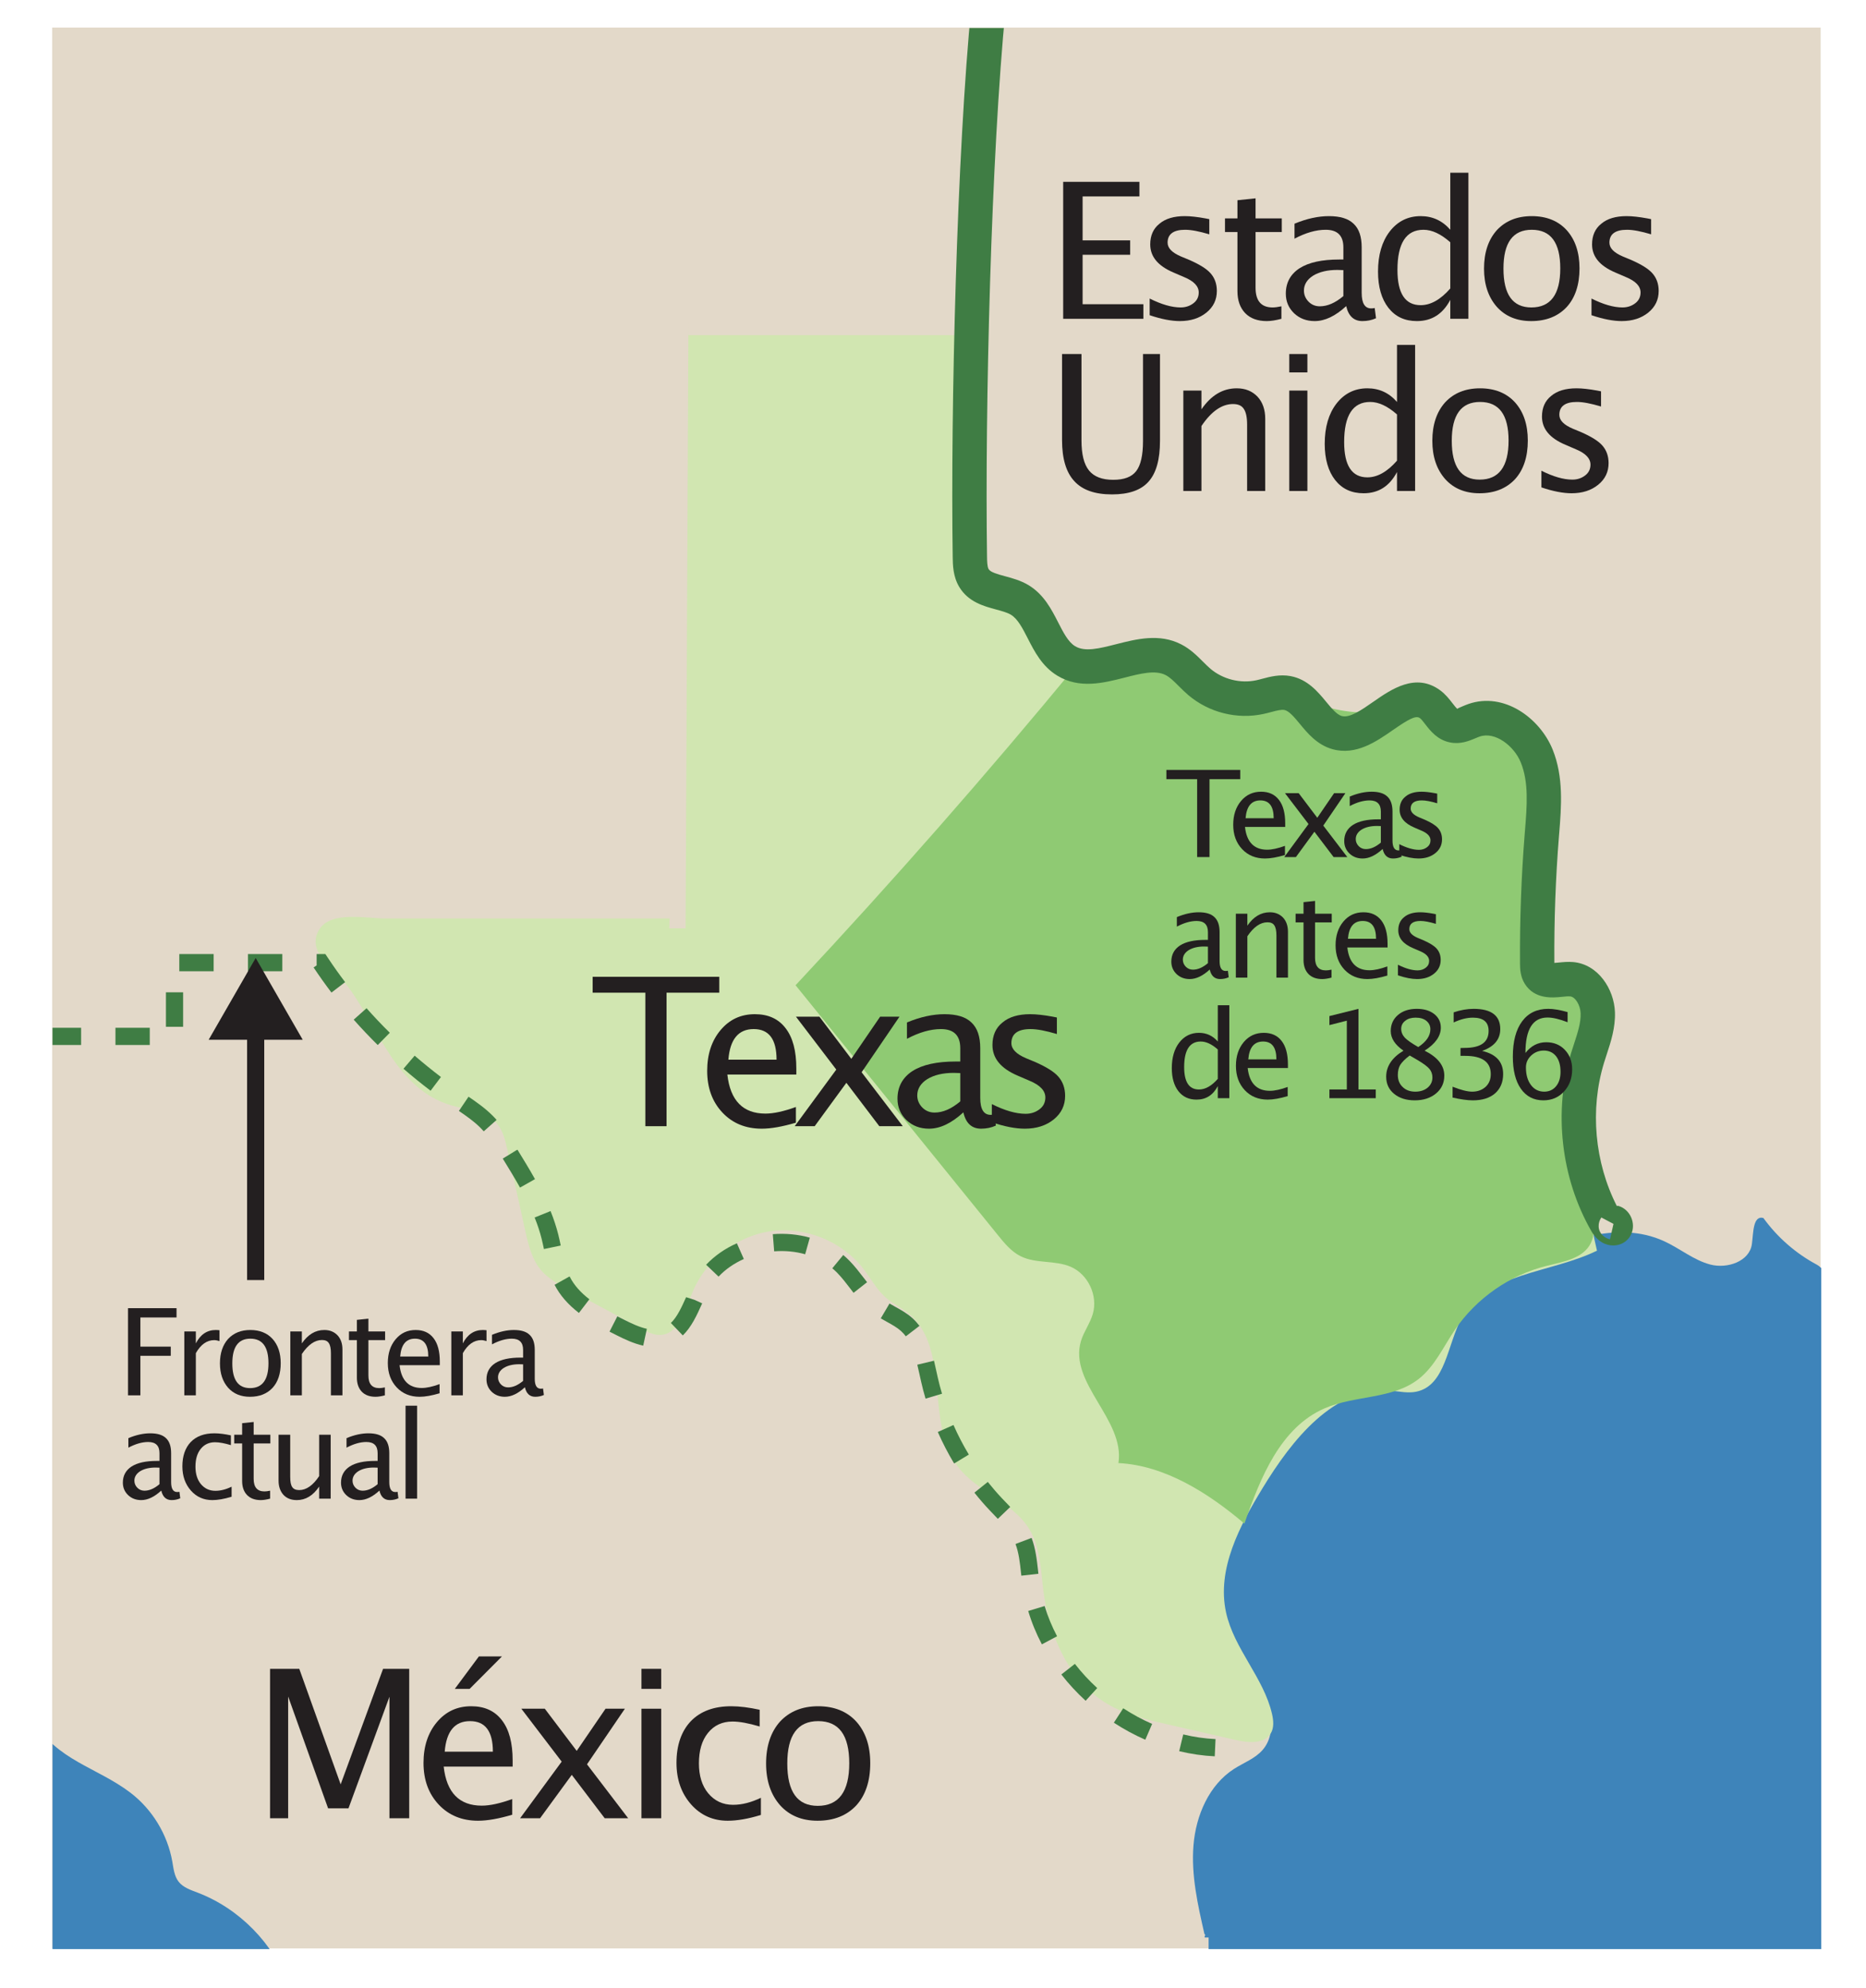 <svg clip-rule="evenodd" fill-rule="evenodd" stroke-linejoin="round" stroke-miterlimit="2" viewBox="0 0 427 455" xmlns="http://www.w3.org/2000/svg" xmlns:xlink="http://www.w3.org/1999/xlink"><clipPath id="a"><path clip-rule="nonzero" d="m263.122 390.656h97.131v105.52h-97.131z"/></clipPath><path d="m-24.865 17.048h96.309v104.206h-96.309z" fill="#e3d9c9" transform="matrix(4.202 0 0 -4.219 116.414 517.876)"/><g clip-path="url(#a)" fill-rule="nonzero" transform="matrix(4.167 0 0 4.167 -1084.416 -1621.454)"><path d="m0 36.571c-1.145.609-2.148 1.482-2.91 2.531-.578.157-.543-.822-.626-1.416-.129-.936-1.333-1.346-2.249-1.111-.915.235-1.666.877-2.527 1.269-2.578 1.177-5.562-.031-8.131-1.228-1.615-.753-3.423-1.741-3.775-3.487-.132-.657-.05-1.401-.461-1.93-.555-.714-1.631-.611-2.535-.657-1.926-.097-3.694-1.185-5.012-2.592s-2.252-3.123-3.17-4.818c-1.075-1.983-2.173-4.321-1.295-6.399.487-1.152 1.504-1.983 2.231-3.003.727-1.019 1.118-2.519.299-3.466-.408-.471-1.026-.692-1.553-1.028-1.368-.872-2.08-2.525-2.213-4.143-.133-1.617.233-3.229.595-4.81.116-.059-.076-.194.054-.194h.174v-2.086l1.401-.174c1.288 0 2.536-.517 3.812-.348h30.435-.019v36.557c-.289.112.058-.192-.209-.352-.489-.295-1 .37-1.129.927-.128.557-.682 1.69-1.187 1.958" fill="#3e84ba" transform="matrix(1.009 0 0 -1.013 360.012 495.629)"/><path d="m0 8.278c.399-.605 1.118-1.144 1.49-1.644 1.684-2.265 2.603-5.538 5.617-6.422.858-.252 1.866-.288 2.457-.96.346-.392.471-.926.584-1.436.323-1.455.646-2.91.969-4.366.174-.782.365-1.602.896-2.204.376-.428.89-.705 1.392-.975 1.358-.726 2.716-1.454 4.074-2.18.299-.162.614-.326.954-.324 1.009.004 1.387 1.278 1.753 2.218.691 1.78 2.388 3.13 4.277 3.404 1.89.276 3.901-.535 5.071-2.044.4-.516.713-1.11 1.203-1.542.387-.339.864-.561 1.263-.887 2.286-1.874.877-5.885 2.643-8.255 1.046-1.404 3.017-1.94 3.923-3.438.597-.987.614-2.202.759-3.345.308-2.425 1.405-4.911 3.518-6.139.984-.571 2.112-.831 3.221-1.084 1.246-.283 2.492-.567 3.738-.851.676-.154 1.551-.229 1.902.369.181.307.144.695.064 1.042-.454 1.974-2.071 3.531-2.503 5.51-.511 2.345.735 4.681 1.984 6.73 1.604 2.631 3.906 5.537 6.977 5.291.463-.037.931-.149 1.387-.056 1.617.328 1.687 2.58 2.49 4.023 1.362 2.445 4.836 2.394 7.35 3.625-.715 3.026-.884 6.181-.495 9.267.134 1.069.334 2.156.142 3.217-.192 1.06-.887 2.115-1.936 2.361-.414.097-.905.09-1.174.418-.222.271-.196.66-.157 1.008l.533 4.872c.165 1.502.106 3.276-.334 4.72-.441 1.445-1.681 2.761-3.192 2.787-.415.008-.83-.081-1.243-.046-.865.073-1.647.743-1.853 1.586-.818-.691-1.662-1.398-2.682-1.725-1.019-.326-2.268-.178-2.958.639-.436.516-.646 1.271-1.259 1.552-.9.413-1.875-.498-2.866-.487-1.165.014-1.921 1.248-2.999 1.691-1.833.753-4.157-.909-5.813.181-.667.438-1.012 1.212-1.476 1.862-.955 1.339-2.538 2.209-4.18 2.298-.107 4.537-.214 9.075-.32 13.612-.174 0-.046-.17-.22-.17h-14.968v.722l-.153-32.888h-.889l.02.533h-15.488c-.958 0-2.921.421-3.561-.567-.354-.547-.235-1.044.068-1.503" fill="#d1e6b1" transform="matrix(1.009 0 0 -1.013 277.859 450.051)"/><path d="m0 45.785c-4.932-5.963-10.048-11.771-15.342-17.413l11.013-13.55c.357-.44.73-.892 1.238-1.144.839-.415 1.876-.202 2.734-.576.94-.41 1.481-1.565 1.193-2.549-.149-.515-.489-.958-.645-1.472-.685-2.273 2.405-4.272 2.039-6.617 2.54-.126 4.915-1.641 6.856-3.283.863 2.478 1.964 5.22 4.375 6.255 1.646.707 3.677.482 5.096 1.577.883.682 1.355 1.753 1.985 2.675 1.171 1.714 2.987 2.975 5.003 3.471.904.223 1.985.397 2.395 1.233.187.381.184.824.177 1.247-.053 3.177-.105 6.354-.158 9.53-.01.608-.023 1.234-.267 1.791-.565 1.297-2.213 1.893-2.693 3.224-.268.744-.111 1.564.004 2.345.404 2.74.254 5.561-.438 8.241-.124.479-.275.971-.615 1.329-.899.947-2.538.472-3.696 1.076-.4.209-.736.546-1.168.68-.832.261-1.671-.298-2.509-.537-2.603-.744-5.478 1.612-7.963.535-1.282.376-1.963 1.993-3.26 2.321-1.364.345-2.928-.903-4.122-.156-.289.181-.527.471-.862.529-.336.057-.627-.538-.37-.762" fill="#8fca73" transform="matrix(1.009 0 0 -1.013 319.408 471.975)"/><path d="m0-64.231c-.099-.142-.153-.312-.146-.488.014-.388.32-.63.617-.698l.19.839zm.644-1.517c-.399 0-.854.204-1.188.779-1.659 2.88-2.069 6.493-1.098 9.669.05.164.104.329.159.493.192.585.375 1.138.356 1.645-.016.448-.292.895-.568.918-.137.013-.291-.008-.445-.023-.517-.052-1.486-.146-2.024.703-.255.405-.259.835-.262 1.092-.017 2.353.069 4.734.258 7.078l.013.153c.108 1.339.212 2.606-.23 3.684-.366.898-1.399 1.69-2.234 1.403-.076-.025-.152-.058-.228-.09-.342-.143-.811-.341-1.378-.231-.695.134-1.078.628-1.359.988-.104.136-.213.276-.293.334-.222.16-.632-.071-1.467-.649-.897-.621-2.011-1.392-3.289-1.037-.831.231-1.356.864-1.778 1.374-.302.362-.585.705-.846.753-.172.03-.436-.04-.717-.115-.136-.036-.274-.072-.411-.101-1.437-.311-2.968.071-4.093 1.02-.181.154-.351.321-.52.489-.248.248-.482.481-.719.6-.562.286-1.371.079-2.23-.14-1.154-.292-2.458-.625-3.664.108-.827.501-1.243 1.31-1.609 2.024-.28.545-.545 1.061-.923 1.284-.199.117-.491.195-.801.279-.672.181-1.511.407-2.003 1.223-.34.565-.349 1.195-.355 1.611-.119 8.069.225 21.907 1.022 29.947l1.859-.185c-.791-7.968-1.131-21.735-1.013-29.735.003-.216.008-.541.087-.673.105-.173.486-.275.89-.384.395-.107.846-.228 1.263-.474.844-.497 1.265-1.317 1.636-2.039.279-.542.541-1.054.916-1.281.535-.325 1.323-.124 2.235.107 1.101.279 2.351.599 3.537-.006.498-.253.865-.619 1.189-.941.133-.133.267-.266.409-.387.675-.569 1.633-.808 2.493-.621.109.023.218.053.328.082.423.112.953.251 1.533.144.927-.17 1.491-.85 1.944-1.397.296-.355.576-.692.842-.767.439-.124 1.091.334 1.725.774.97.672 2.3 1.595 3.633.621.292-.213.499-.481.666-.695.086-.111.215-.278.274-.314-.006.02.158.089.267.134.113.047.226.095.339.134 1.931.662 3.877-.763 4.574-2.464.609-1.492.477-3.113.361-4.543l-.013-.152c-.183-2.279-.268-4.594-.251-6.883.079.005.166.013.236.02.238.023.507.052.791.026 1.362-.12 2.224-1.473 2.27-2.712.031-.843-.224-1.616-.449-2.298-.05-.152-.101-.304-.146-.455-.776-2.536-.511-5.404.7-7.766l.039.019c.467-.106.818-.55.836-1.056.018-.485-.278-.906-.737-1.047-.104-.032-.219-.051-.339-.051" fill="#3f7d44" transform="matrix(1.009 0 0 -1.013 348.177 390.924)"/><path d="m0 2.902c1.199-.903 2.038-2.272 2.299-3.751.067-.38.106-.787.344-1.09.248-.315.655-.447 1.029-.59 2.278-.867 4.141-2.762 4.969-5.055-4.869.313-9.737.627-14.605.941-.229 5.445-1.375 11.768-.647 17.129.589-1.176.75-2.574 1.403-3.729 1.188-2.097 3.4-2.492 5.208-3.855" fill="#3e84ba" transform="matrix(1.009 0 0 -1.013 267.382 490.51)"/><path d="m-16.083 109.887h-1.869v.934h1.869zm3.738 0h-1.869v.934h1.869zm2.674-1.155c-.337.443-.662.897-.972 1.363l.166.11v.616h.474l.14-.209c.297-.448.61-.887.936-1.314zm-8.073-1.854h-.935v1.868h.935zm-5.552-.989h-1.868v.935h1.868zm3.737 0h-1.868v.935h1.868zm12.407-.002c-.453.447-.894.909-1.308 1.376l.699.62c.4-.45.825-.898 1.265-1.33zm2.877-2.477c-.506.383-.997.78-1.476 1.192l.608.708c.465-.399.942-.785 1.431-1.156zm2.893-2.201c-.06.067-.121.131-.185.195-.345.344-.766.638-1.167.91l.524.772c.438-.296.898-.619 1.302-1.02.08-.078.153-.157.226-.239zm1.974-3.05c-.298.533-.621 1.054-.94 1.572l.799.483-.409-.223.412.22c.319-.518.648-1.051.953-1.595zm1.301-3.333c-.039.186-.079.372-.125.556-.095.378-.219.755-.381 1.153l.867.35c.176-.438.314-.855.42-1.274.049-.195.092-.395.133-.595zm14.218-.283c-.532.15-1.109.204-1.687.158l-.074.931c.688.054 1.376-.01 2.014-.189zm-4.713-1.212-.677.643c.461.485 1.024.877 1.673 1.165l.379-.853c-.537-.239-1-.56-1.375-.955m7.347-.88-.187.243c-.229.297-.445.577-.688.827-.091.094-.184.181-.282.261l.596.72c.124-.104.244-.214.358-.333.278-.286.52-.6.754-.904l.185-.237zm-14.947-1.09c-.6.461-1.034.96-1.325 1.525l.817.456.021-.04c.22-.428.568-.825 1.056-1.2zm5.653-1.219-.648.674c.347.333.58.852.829 1.399l.447-.141.427-.193c-.295-.655-.58-1.28-1.055-1.739m12.139-.048c-.079.103-.165.199-.264.288-.213.191-.482.339-.764.495-.112.062-.225.124-.336.19l.476.804c.102-.06.208-.119.312-.176.316-.174.643-.355.936-.617.143-.129.269-.269.383-.417zm-14.293-.507c-.526.115-1.022.351-1.446.564l-.388.196.426.831.379-.191c.375-.188.809-.396 1.227-.487zm15.366-2.873c-.089.3-.169.603-.238.909l-.092.412c-.039.173-.077.346-.119.519l.909.217c.043-.178.082-.357.121-.536l.09-.403c.066-.287.141-.57.225-.851zm1.555-3.516c-.329.547-.629 1.121-.888 1.708l.853.379c.243-.551.526-1.09.836-1.604zm2.379-3.001-.453.472c-.288.303-.561.62-.822.948l.728.582c.246-.307.503-.604.772-.888l.451-.469zm1.28-3.082-.017.14c-.061.566-.12 1.099-.301 1.579l.875.329c.222-.59.289-1.208.356-1.806l.014-.139zm1.117-3.723c-.308.583-.56 1.192-.743 1.809l.893.269c.169-.559.397-1.111.677-1.64zm2.382-3.06c-.481.438-.926.918-1.323 1.426l.738.575c.362-.467.772-.908 1.215-1.311zm3.247-2.112c-.588.256-1.164.567-1.711.923l.509.782c.504-.327 1.034-.613 1.574-.848zm3.78-.899c-.645.03-1.294.124-1.935.278l.219.908c.583-.14 1.176-.225 1.759-.253z" fill="#3f7d44" transform="matrix(1.009 0 0 -1.013 288.199 553.782)"/></g><g fill="#231f20"><path d="m.265 0v-.646h-.256v-.077h.615v.077h-.256v.646z" fill-rule="nonzero" transform="matrix(47.109 0 0 47.3 135.194 257.764)"/><path d="m.485-.017c-.065.019-.12.029-.166.029-.078 0-.142-.026-.191-.078s-.074-.119-.074-.202c0-.08.022-.146.065-.197.044-.052.099-.077.167-.077.064 0 .114.022.149.068.035.045.052.11.052.194v.03h-.335c.014.126.076.189.185.189.04 0 .09-.011.148-.032zm-.328-.305h.234c0-.099-.037-.148-.111-.148s-.115.049-.123.148z" fill-rule="nonzero" transform="matrix(47.109 0 0 47.3 159.281 257.764)"/><path d="m.043 0 .202-.274-.196-.256h.114l.155.204.14-.204h.094l-.184.269.2.261h-.114l-.16-.21-.154.21z" fill-rule="nonzero" transform="matrix(47.109 0 0 47.3 179.827 257.764)"/><path d="m.37-.067c-.058.053-.113.079-.167.079-.044 0-.08-.014-.109-.041-.029-.028-.044-.062-.044-.104 0-.058.025-.103.073-.134.049-.031.119-.046.21-.046h.022v-.064c0-.062-.031-.093-.094-.093-.051 0-.106.016-.165.047v-.079c.065-.027.126-.04.182-.04.06 0 .103.013.131.04.029.027.043.068.043.125v.24c0 .055.017.082.05.082.005 0 .011 0 .019-.002l.007.054c-.022.01-.046.015-.072.015-.045 0-.074-.026-.086-.079zm-.015-.053v-.137l-.032-.001c-.052 0-.095.01-.128.03-.032.02-.049.047-.049.079 0 .023.009.043.025.059s.036.024.059.024c.041 0 .082-.018.125-.054z" fill-rule="nonzero" transform="matrix(47.109 0 0 47.3 203.019 257.764)"/><path d="m.237.012c-.044 0-.098-.01-.16-.031v-.088c.062.031.117.047.164.047.027 0 .05-.008.069-.023.018-.014.027-.033.027-.056 0-.033-.026-.06-.077-.081l-.056-.024c-.083-.035-.124-.084-.124-.149 0-.046.016-.083.049-.109.032-.027.077-.04.134-.04.03 0 .066.004.11.012l.02.004v.08c-.054-.016-.096-.024-.128-.024-.062 0-.093.023-.093.068 0 .029.024.053.071.073l.046.019c.052.023.09.046.111.07.022.025.033.056.033.093 0 .046-.018.084-.055.114-.037.03-.084.045-.141.045z" fill-rule="nonzero" transform="matrix(47.109 0 0 47.3 223.335 257.764)"/><path d="m.265 0v-.646h-.256v-.077h.615v.077h-.256v.646z" fill-rule="nonzero" transform="matrix(27.48 0 0 27.592 266.66 196.164)"/><path d="m.485-.017c-.065.019-.12.029-.166.029-.078 0-.142-.026-.191-.078s-.074-.119-.074-.202c0-.08.022-.146.065-.197.044-.052.099-.077.167-.077.064 0 .114.022.149.068.035.045.052.11.052.194v.03h-.335c.014.126.076.189.185.189.04 0 .09-.011.148-.032zm-.328-.305h.234c0-.099-.037-.148-.111-.148s-.115.049-.123.148z" fill-rule="nonzero" transform="matrix(27.48 0 0 27.592 280.714 196.164)"/><path d="m.043 0 .202-.274-.196-.256h.114l.155.204.14-.204h.094l-.184.269.2.261h-.114l-.16-.21-.154.21z" fill-rule="nonzero" transform="matrix(27.48 0 0 27.592 292.698 196.164)"/><path d="m.37-.067c-.058.053-.113.079-.167.079-.044 0-.08-.014-.109-.041-.029-.028-.044-.062-.044-.104 0-.058.025-.103.073-.134.049-.031.119-.046.21-.046h.022v-.064c0-.062-.031-.093-.094-.093-.051 0-.106.016-.165.047v-.079c.065-.027.126-.04.182-.04.06 0 .103.013.131.04.029.027.043.068.043.125v.24c0 .055.017.082.05.082.005 0 .011 0 .019-.002l.007.054c-.022.01-.046.015-.072.015-.045 0-.074-.026-.086-.079zm-.015-.053v-.137l-.032-.001c-.052 0-.095.01-.128.03-.032.02-.049.047-.049.079 0 .023.009.043.025.059s.036.024.059.024c.041 0 .082-.018.125-.054z" fill-rule="nonzero" transform="matrix(27.48 0 0 27.592 306.227 196.164)"/><path d="m.237.012c-.044 0-.098-.01-.16-.031v-.088c.062.031.117.047.164.047.027 0 .05-.008.069-.023.018-.014.027-.033.027-.056 0-.033-.026-.06-.077-.081l-.056-.024c-.083-.035-.124-.084-.124-.149 0-.046.016-.083.049-.109.032-.027.077-.04.134-.04.03 0 .066.004.11.012l.02.004v.08c-.054-.016-.096-.024-.128-.024-.062 0-.093.023-.093.068 0 .029.024.053.071.073l.046.019c.052.023.09.046.111.07.022.025.033.056.033.093 0 .046-.018.084-.055.114-.037.03-.084.045-.141.045z" fill-rule="nonzero" transform="matrix(27.48 0 0 27.592 318.081 196.164)"/><path d="m.37-.067c-.058.053-.113.079-.167.079-.044 0-.08-.014-.109-.041-.029-.028-.044-.062-.044-.104 0-.058.025-.103.073-.134.049-.031.119-.046.21-.046h.022v-.064c0-.062-.031-.093-.094-.093-.051 0-.106.016-.165.047v-.079c.065-.027.126-.04.182-.04.06 0 .103.013.131.04.029.027.043.068.043.125v.24c0 .055.017.082.05.082.005 0 .011 0 .019-.002l.007.054c-.022.01-.046.015-.072.015-.045 0-.074-.026-.086-.079zm-.015-.053v-.137l-.032-.001c-.052 0-.095.01-.128.03-.032.02-.049.047-.049.079 0 .023.009.043.025.059s.036.024.059.024c.041 0 .082-.018.125-.054z" fill-rule="nonzero" transform="matrix(27.48 0 0 27.592 266.66 223.756)"/><path d="m.096 0v-.53h.096v.099c.051-.074.113-.111.187-.111.046 0 .082.015.11.044.027.029.041.068.041.117v.381h-.096v-.35c0-.039-.006-.067-.018-.084-.011-.017-.03-.025-.057-.025-.059 0-.115.039-.167.116v.343z" fill-rule="nonzero" transform="matrix(27.48 0 0 27.592 280.16 223.756)"/><path d="m.255.012c-.048 0-.087-.014-.114-.042s-.041-.067-.041-.116v-.312h-.066v-.072h.066v-.096l.096-.01v.106h.139v.072h-.139v.294c0 .069.03.104.09.104.013 0 .028-.002.047-.006v.066c-.03.008-.056.012-.078.012z" fill-rule="nonzero" transform="matrix(27.48 0 0 27.592 295.539 223.756)"/><path d="m.485-.017c-.065.019-.12.029-.166.029-.078 0-.142-.026-.191-.078s-.074-.119-.074-.202c0-.08.022-.146.065-.197.044-.052.099-.077.167-.077.064 0 .114.022.149.068.035.045.052.11.052.194v.03h-.335c.014.126.076.189.185.189.04 0 .09-.011.148-.032zm-.328-.305h.234c0-.099-.037-.148-.111-.148s-.115.049-.123.148z" fill-rule="nonzero" transform="matrix(27.48 0 0 27.592 304.139 223.756)"/><path d="m.237.012c-.044 0-.098-.01-.16-.031v-.088c.062.031.117.047.164.047.027 0 .05-.008.069-.023.018-.014.027-.033.027-.056 0-.033-.026-.06-.077-.081l-.056-.024c-.083-.035-.124-.084-.124-.149 0-.046.016-.083.049-.109.032-.027.077-.04.134-.04.03 0 .066.004.11.012l.02.004v.08c-.054-.016-.096-.024-.128-.024-.062 0-.093.023-.093.068 0 .029.024.053.071.073l.046.019c.052.023.09.046.111.07.022.025.033.056.033.093 0 .046-.018.084-.055.114-.037.03-.084.045-.141.045z" fill-rule="nonzero" transform="matrix(27.48 0 0 27.592 317.773 223.756)"/><path d="m.437 0v-.1c-.04.075-.098.112-.177.112-.064 0-.114-.023-.151-.07-.036-.046-.055-.11-.055-.191 0-.088.021-.159.062-.212.042-.054.097-.081.164-.081.063 0 .115.024.157.072v-.301h.096v.771zm0-.404c-.05-.044-.097-.066-.142-.066-.092 0-.138.071-.138.212 0 .124.041.186.123.186.053 0 .105-.029.157-.088z" fill-rule="nonzero" transform="matrix(27.48 0 0 27.592 266.66 251.348)"/><path d="m.485-.017c-.065.019-.12.029-.166.029-.078 0-.142-.026-.191-.078s-.074-.119-.074-.202c0-.08.022-.146.065-.197.044-.052.099-.077.167-.077.064 0 .114.022.149.068.035.045.052.11.052.194v.03h-.335c.014.126.076.189.185.189.04 0 .09-.011.148-.032zm-.328-.305h.234c0-.099-.037-.148-.111-.148s-.115.049-.123.148z" fill-rule="nonzero" transform="matrix(27.48 0 0 27.592 281.335 251.348)"/><path d="m.15 0v-.072h.145v-.571l-.145.037v-.075l.242-.06v.669h.144v.072z" fill-rule="nonzero" transform="matrix(27.48 0 0 27.592 300.089 251.348)"/><path d="m.23-.394c-.071-.049-.106-.103-.106-.163 0-.054.02-.099.06-.133s.092-.051.157-.051c.059 0 .108.014.145.043s.055.067.055.113c0 .07-.045.134-.135.191.109.054.164.123.164.207 0 .061-.023.11-.069.148s-.105.057-.177.057c-.071 0-.128-.018-.172-.054s-.066-.083-.066-.142c0-.086.048-.158.144-.216zm.123-.03c.067-.044.101-.093.101-.148 0-.029-.012-.052-.034-.07-.023-.018-.052-.026-.089-.026-.035 0-.064.008-.086.026-.023.017-.034.04-.034.067s.01.051.03.073c.02.021.058.047.112.078zm-.071.07c-.039.029-.065.056-.079.078-.013.022-.02.05-.02.083 0 .041.013.075.04.1.026.026.062.039.105.039.042 0 .076-.011.103-.033.026-.022.04-.05.04-.085 0-.028-.009-.052-.025-.071s-.048-.043-.095-.071z" fill-rule="nonzero" transform="matrix(27.48 0 0 27.592 314.839 251.348)"/><path d="m.102-.005v-.09c.069.027.123.041.163.041.046 0 .083-.014.112-.04.029-.027.043-.062.043-.105 0-.101-.071-.152-.213-.152h-.039v-.065l.034-.001c.134 0 .2-.047.2-.141 0-.074-.044-.11-.131-.11-.049 0-.102.013-.16.04v-.084c.057-.019.113-.029.166-.029.148 0 .222.056.222.168 0 .085-.05.145-.151.181.117.027.175.091.175.192 0 .068-.023.121-.067.16-.045.039-.107.058-.185.058-.045 0-.101-.008-.169-.023z" fill-rule="nonzero" transform="matrix(27.48 0 0 27.592 329.594 251.348)"/><path d="m.172-.375c.046-.059.104-.089.173-.089.063 0 .115.021.155.063s.061.095.061.161c0 .075-.023.137-.068.185-.045.049-.102.073-.172.073-.079 0-.142-.032-.187-.096s-.067-.153-.067-.267c0-.126.026-.223.077-.292.052-.07.125-.104.218-.104.043 0 .097.009.161.027v.084c-.068-.026-.123-.039-.167-.039-.123 0-.184.098-.184.294zm.292.156c0-.054-.012-.097-.037-.129-.025-.031-.059-.047-.102-.047-.041 0-.076.014-.105.041-.03.028-.044.061-.044.099 0 .061.014.109.042.146.027.036.064.055.11.055.041 0 .074-.015.099-.045s.037-.07.037-.12z" fill-rule="nonzero" transform="matrix(27.48 0 0 27.592 344.344 251.348)"/><path d="m.093 0v-.723h.142l.201.559.206-.559h.127v.723h-.096v-.588l-.199.54h-.099l-.194-.541v.589z" fill-rule="nonzero" transform="matrix(47.109 0 0 47.3 57.414 416.16)"/><path d="m.485-.017c-.065.019-.12.029-.166.029-.078 0-.142-.026-.191-.078s-.074-.119-.074-.202c0-.08.022-.146.065-.197.044-.052.099-.077.167-.077.064 0 .114.022.149.068.035.045.052.11.052.194v.03h-.335c.014.126.076.189.185.189.04 0 .09-.011.148-.032zm-.328-.305h.234c0-.099-.037-.148-.111-.148s-.115.049-.123.148zm.049-.304.117-.157h.112l-.157.157z" fill-rule="nonzero" transform="matrix(47.109 0 0 47.3 94.368 416.16)"/><path d="m.043 0 .202-.274-.196-.256h.114l.155.204.14-.204h.094l-.184.269.2.261h-.114l-.16-.21-.154.21z" fill-rule="nonzero" transform="matrix(47.109 0 0 47.3 116.989 416.16)"/><path d="m.096 0v-.53h.096v.53zm0-.626v-.097h.096v.097z" fill-rule="nonzero" transform="matrix(47.109 0 0 47.3 142.26 416.16)"/><path d="m.303.012c-.071 0-.131-.026-.178-.079s-.071-.12-.071-.201c0-.086.024-.154.07-.202.047-.048.112-.072.196-.072.041 0 .087.006.138.017v.081c-.054-.016-.098-.024-.132-.024-.049 0-.089.018-.119.055s-.044.086-.044.148c0 .059.015.108.045.144.031.037.071.056.121.056.044 0 .089-.012.135-.034v.083c-.062.019-.116.028-.161.028z" fill-rule="nonzero" transform="matrix(47.109 0 0 47.3 152.256 416.16)"/><path d="m.304.012c-.076 0-.137-.025-.182-.075-.045-.051-.068-.118-.068-.202 0-.085.023-.153.068-.203.046-.049.107-.074.185-.074s.14.025.185.074c.045.05.068.117.068.202 0 .086-.023.155-.068.204-.046.049-.109.074-.188.074zm.001-.072c.102 0 .153-.069.153-.206 0-.136-.05-.204-.151-.204-.1 0-.15.068-.15.205s.049.205.148.205z" fill-rule="nonzero" transform="matrix(47.109 0 0 47.3 172.76 416.16)"/><path d="m.093 0v-.723h.404v.077h-.301v.232h.252v.076h-.252v.261h.322v.077z" fill-rule="nonzero" transform="matrix(43.183 0 0 43.358 239.273 72.968)"/><path d="m.237.012c-.044 0-.098-.01-.16-.031v-.088c.062.031.117.047.164.047.027 0 .05-.008.069-.023.018-.014.027-.033.027-.056 0-.033-.026-.06-.077-.081l-.056-.024c-.083-.035-.124-.084-.124-.149 0-.046.016-.083.049-.109.032-.027.077-.04.134-.04.03 0 .066.004.11.012l.02.004v.08c-.054-.016-.096-.024-.128-.024-.062 0-.093.023-.093.068 0 .029.024.053.071.073l.046.019c.052.023.09.046.111.07.022.025.033.056.033.093 0 .046-.018.084-.055.114-.037.03-.084.045-.141.045z" fill-rule="nonzero" transform="matrix(43.183 0 0 43.358 259.756 72.968)"/><path d="m.255.012c-.048 0-.087-.014-.114-.042s-.041-.067-.041-.116v-.312h-.066v-.072h.066v-.096l.096-.01v.106h.139v.072h-.139v.294c0 .069.03.104.09.104.013 0 .028-.002.047-.006v.066c-.03.008-.056.012-.078.012z" fill-rule="nonzero" transform="matrix(43.183 0 0 43.358 278.848 72.968)"/><path d="m.37-.067c-.058.053-.113.079-.167.079-.044 0-.08-.014-.109-.041-.029-.028-.044-.062-.044-.104 0-.058.025-.103.073-.134.049-.031.119-.046.21-.046h.022v-.064c0-.062-.031-.093-.094-.093-.051 0-.106.016-.165.047v-.079c.065-.027.126-.04.182-.04.06 0 .103.013.131.04.029.027.043.068.043.125v.24c0 .055.017.082.05.082.005 0 .011 0 .019-.002l.007.054c-.022.01-.046.015-.072.015-.045 0-.074-.026-.086-.079zm-.015-.053v-.137l-.032-.001c-.052 0-.095.01-.128.03-.032.02-.049.047-.049.079 0 .023.009.043.025.059s.036.024.059.024c.041 0 .082-.018.125-.054z" fill-rule="nonzero" transform="matrix(43.183 0 0 43.358 292.077 72.968)"/><path d="m.437 0v-.1c-.04.075-.098.112-.177.112-.064 0-.114-.023-.151-.07-.036-.046-.055-.11-.055-.191 0-.088.021-.159.062-.212.042-.054.097-.081.164-.081.063 0 .115.024.157.072v-.301h.096v.771zm0-.404c-.05-.044-.097-.066-.142-.066-.092 0-.138.071-.138.212 0 .124.041.186.123.186.053 0 .105-.029.157-.088z" fill-rule="nonzero" transform="matrix(43.183 0 0 43.358 313.002 72.968)"/><path d="m.304.012c-.076 0-.137-.025-.182-.075-.045-.051-.068-.118-.068-.202 0-.085.023-.153.068-.203.046-.049.107-.074.185-.074s.14.025.185.074c.045.05.068.117.068.202 0 .086-.023.155-.068.204-.046.049-.109.074-.188.074zm.001-.072c.102 0 .153-.069.153-.206 0-.136-.05-.204-.151-.204-.1 0-.15.068-.15.205s.049.205.148.205z" fill-rule="nonzero" transform="matrix(43.183 0 0 43.358 337.26 72.968)"/><path d="m.237.012c-.044 0-.098-.01-.16-.031v-.088c.062.031.117.047.164.047.027 0 .05-.008.069-.023.018-.014.027-.033.027-.056 0-.033-.026-.06-.077-.081l-.056-.024c-.083-.035-.124-.084-.124-.149 0-.046.016-.083.049-.109.032-.027.077-.04.134-.04.03 0 .066.004.11.012l.02.004v.08c-.054-.016-.096-.024-.128-.024-.062 0-.093.023-.093.068 0 .029.024.053.071.073l.046.019c.052.023.09.046.111.07.022.025.033.056.033.093 0 .046-.018.084-.055.114-.037.03-.084.045-.141.045z" fill-rule="nonzero" transform="matrix(43.183 0 0 43.358 360.86 72.968)"/><path d="m.087-.723h.103v.456c0 .073.013.126.04.159s.07.049.128.049.098-.015.122-.046.036-.084.036-.158v-.46h.09v.458c0 .099-.02.171-.061.216-.04.045-.105.067-.193.067-.091 0-.157-.023-.2-.07-.043-.046-.065-.118-.065-.216z" fill-rule="nonzero" transform="matrix(43.183 0 0 43.358 239.273 112.377)"/><path d="m.096 0v-.53h.096v.099c.051-.074.113-.111.187-.111.046 0 .082.015.11.044.027.029.041.068.041.117v.381h-.096v-.35c0-.039-.006-.067-.018-.084-.011-.017-.03-.025-.057-.025-.059 0-.115.039-.167.116v.343z" fill-rule="nonzero" transform="matrix(43.183 0 0 43.358 266.639 112.377)"/><path d="m.096 0v-.53h.096v.53zm0-.626v-.097h.096v.097z" fill-rule="nonzero" transform="matrix(43.183 0 0 43.358 290.881 112.377)"/><path d="m.437 0v-.1c-.04.075-.098.112-.177.112-.064 0-.114-.023-.151-.07-.036-.046-.055-.11-.055-.191 0-.088.021-.159.062-.212.042-.054.097-.081.164-.081.063 0 .115.024.157.072v-.301h.096v.771zm0-.404c-.05-.044-.097-.066-.142-.066-.092 0-.138.071-.138.212 0 .124.041.186.123.186.053 0 .105-.029.157-.088z" fill-rule="nonzero" transform="matrix(43.183 0 0 43.358 300.806 112.377)"/><path d="m.304.012c-.076 0-.137-.025-.182-.075-.045-.051-.068-.118-.068-.202 0-.085.023-.153.068-.203.046-.049.107-.074.185-.074s.14.025.185.074c.045.05.068.117.068.202 0 .086-.023.155-.068.204-.046.049-.109.074-.188.074zm.001-.072c.102 0 .153-.069.153-.206 0-.136-.05-.204-.151-.204-.1 0-.15.068-.15.205s.049.205.148.205z" fill-rule="nonzero" transform="matrix(43.183 0 0 43.358 325.431 112.377)"/><path d="m.237.012c-.044 0-.098-.01-.16-.031v-.088c.062.031.117.047.164.047.027 0 .05-.008.069-.023.018-.014.027-.033.027-.056 0-.033-.026-.06-.077-.081l-.056-.024c-.083-.035-.124-.084-.124-.149 0-.046.016-.083.049-.109.032-.027.077-.04.134-.04.03 0 .066.004.11.012l.02.004v.08c-.054-.016-.096-.024-.128-.024-.062 0-.093.023-.093.068 0 .029.024.053.071.073l.046.019c.052.023.09.046.111.07.022.025.033.056.033.093 0 .046-.018.084-.055.114-.037.03-.084.045-.141.045z" fill-rule="nonzero" transform="matrix(43.183 0 0 43.358 349.398 112.377)"/><path d="m.093 0v-.723h.404v.077h-.301v.242h.253v.076h-.253v.328z" fill-rule="nonzero" transform="matrix(27.48 0 0 27.592 26.739 319.364)"/><path d="m.096 0v-.53h.096v.099c.038-.074.094-.111.166-.111.01 0 .02.001.031.002v.09c-.016-.005-.031-.008-.044-.008-.061 0-.112.036-.153.108v.35z" fill-rule="nonzero" transform="matrix(27.48 0 0 27.592 39.539 319.364)"/><path d="m.304.012c-.076 0-.137-.025-.182-.075-.045-.051-.068-.118-.068-.202 0-.085.023-.153.068-.203.046-.049.107-.074.185-.074s.14.025.185.074c.045.05.068.117.068.202 0 .086-.023.155-.068.204-.046.049-.109.074-.188.074zm.001-.072c.102 0 .153-.069.153-.206 0-.136-.05-.204-.151-.204-.1 0-.15.068-.15.205s.049.205.148.205z" fill-rule="nonzero" transform="matrix(27.48 0 0 27.592 48.848 319.364)"/><path d="m.096 0v-.53h.096v.099c.051-.074.113-.111.187-.111.046 0 .082.015.11.044.027.029.041.068.041.117v.381h-.096v-.35c0-.039-.006-.067-.018-.084-.011-.017-.03-.025-.057-.025-.059 0-.115.039-.167.116v.343z" fill-rule="nonzero" transform="matrix(27.48 0 0 27.592 63.798 319.364)"/><path d="m.255.012c-.048 0-.087-.014-.114-.042s-.041-.067-.041-.116v-.312h-.066v-.072h.066v-.096l.096-.01v.106h.139v.072h-.139v.294c0 .069.03.104.09.104.013 0 .028-.002.047-.006v.066c-.03.008-.056.012-.078.012z" fill-rule="nonzero" transform="matrix(27.48 0 0 27.592 78.918 319.364)"/><path d="m.485-.017c-.065.019-.12.029-.166.029-.078 0-.142-.026-.191-.078s-.074-.119-.074-.202c0-.08.022-.146.065-.197.044-.052.099-.077.167-.077.064 0 .114.022.149.068.035.045.052.11.052.194v.03h-.335c.014.126.076.189.185.189.04 0 .09-.011.148-.032zm-.328-.305h.234c0-.099-.037-.148-.111-.148s-.115.049-.123.148z" fill-rule="nonzero" transform="matrix(27.48 0 0 27.592 87.26 319.364)"/><path d="m.096 0v-.53h.096v.099c.038-.074.094-.111.166-.111.01 0 .02.001.031.002v.09c-.016-.005-.031-.008-.044-.008-.061 0-.112.036-.153.108v.35z" fill-rule="nonzero" transform="matrix(27.48 0 0 27.592 100.639 319.364)"/><path d="m.37-.067c-.058.053-.113.079-.167.079-.044 0-.08-.014-.109-.041-.029-.028-.044-.062-.044-.104 0-.058.025-.103.073-.134.049-.031.119-.046.21-.046h.022v-.064c0-.062-.031-.093-.094-.093-.051 0-.106.016-.165.047v-.079c.065-.027.126-.04.182-.04.06 0 .103.013.131.04.029.027.043.068.043.125v.24c0 .055.017.082.05.082.005 0 .011 0 .019-.002l.007.054c-.022.01-.046.015-.072.015-.045 0-.074-.026-.086-.079zm-.015-.053v-.137l-.032-.001c-.052 0-.095.01-.128.03-.032.02-.049.047-.049.079 0 .023.009.043.025.059s.036.024.059.024c.041 0 .082-.018.125-.054z" fill-rule="nonzero" transform="matrix(27.48 0 0 27.592 109.948 319.364)"/><path d="m.37-.067c-.058.053-.113.079-.167.079-.044 0-.08-.014-.109-.041-.029-.028-.044-.062-.044-.104 0-.058.025-.103.073-.134.049-.031.119-.046.21-.046h.022v-.064c0-.062-.031-.093-.094-.093-.051 0-.106.016-.165.047v-.079c.065-.027.126-.04.182-.04.06 0 .103.013.131.04.029.027.043.068.043.125v.24c0 .055.017.082.05.082.005 0 .011 0 .019-.002l.007.054c-.022.01-.046.015-.072.015-.045 0-.074-.026-.086-.079zm-.015-.053v-.137l-.032-.001c-.052 0-.095.01-.128.03-.032.02-.049.047-.049.079 0 .023.009.043.025.059s.036.024.059.024c.041 0 .082-.018.125-.054z" fill-rule="nonzero" transform="matrix(27.48 0 0 27.592 26.739 343.01)"/><path d="m.303.012c-.071 0-.131-.026-.178-.079s-.071-.12-.071-.201c0-.086.024-.154.07-.202.047-.048.112-.072.196-.072.041 0 .087.006.138.017v.081c-.054-.016-.098-.024-.132-.024-.049 0-.089.018-.119.055s-.044.086-.044.148c0 .059.015.108.045.144.031.037.071.056.121.056.044 0 .089-.012.135-.034v.083c-.062.019-.116.028-.161.028z" fill-rule="nonzero" transform="matrix(27.48 0 0 27.592 40.248 343.01)"/><path d="m.255.012c-.048 0-.087-.014-.114-.042s-.041-.067-.041-.116v-.312h-.066v-.072h.066v-.096l.096-.01v.106h.139v.072h-.139v.294c0 .069.03.104.09.104.013 0 .028-.002.047-.006v.066c-.03.008-.056.012-.078.012z" fill-rule="nonzero" transform="matrix(27.48 0 0 27.592 52.66 343.01)"/><path d="m.428 0v-.1c-.051.075-.113.112-.186.112-.047 0-.083-.014-.111-.043-.027-.03-.041-.069-.041-.118v-.381h.097v.349c0 .04.005.068.017.085.011.017.031.025.058.025.058 0 .114-.038.166-.116v-.343h.096v.53z" fill-rule="nonzero" transform="matrix(27.48 0 0 27.592 61.273 343.01)"/><path d="m.37-.067c-.058.053-.113.079-.167.079-.044 0-.08-.014-.109-.041-.029-.028-.044-.062-.044-.104 0-.058.025-.103.073-.134.049-.031.119-.046.21-.046h.022v-.064c0-.062-.031-.093-.094-.093-.051 0-.106.016-.165.047v-.079c.065-.027.126-.04.182-.04.06 0 .103.013.131.04.029.027.043.068.043.125v.24c0 .055.017.082.05.082.005 0 .011 0 .019-.002l.007.054c-.022.01-.046.015-.072.015-.045 0-.074-.026-.086-.079zm-.015-.053v-.137l-.032-.001c-.052 0-.095.01-.128.03-.032.02-.049.047-.049.079 0 .023.009.043.025.059s.036.024.059.024c.041 0 .082-.018.125-.054z" fill-rule="nonzero" transform="matrix(27.48 0 0 27.592 76.66 343.01)"/><path d="m.096-.771h.096v.771h-.096z" fill-rule="nonzero" transform="matrix(27.48 0 0 27.592 90.168 343.01)"/><path d="m-14.248 71.215h.934v13.78h-.934z" transform="matrix(4.202 0 0 -4.219 116.414 593.436)"/><path d="m0-4.437 2.562 4.437 2.562-4.437z" fill-rule="nonzero" transform="matrix(4.202 0 0 -4.219 47.744 219.266)"/></g></svg>